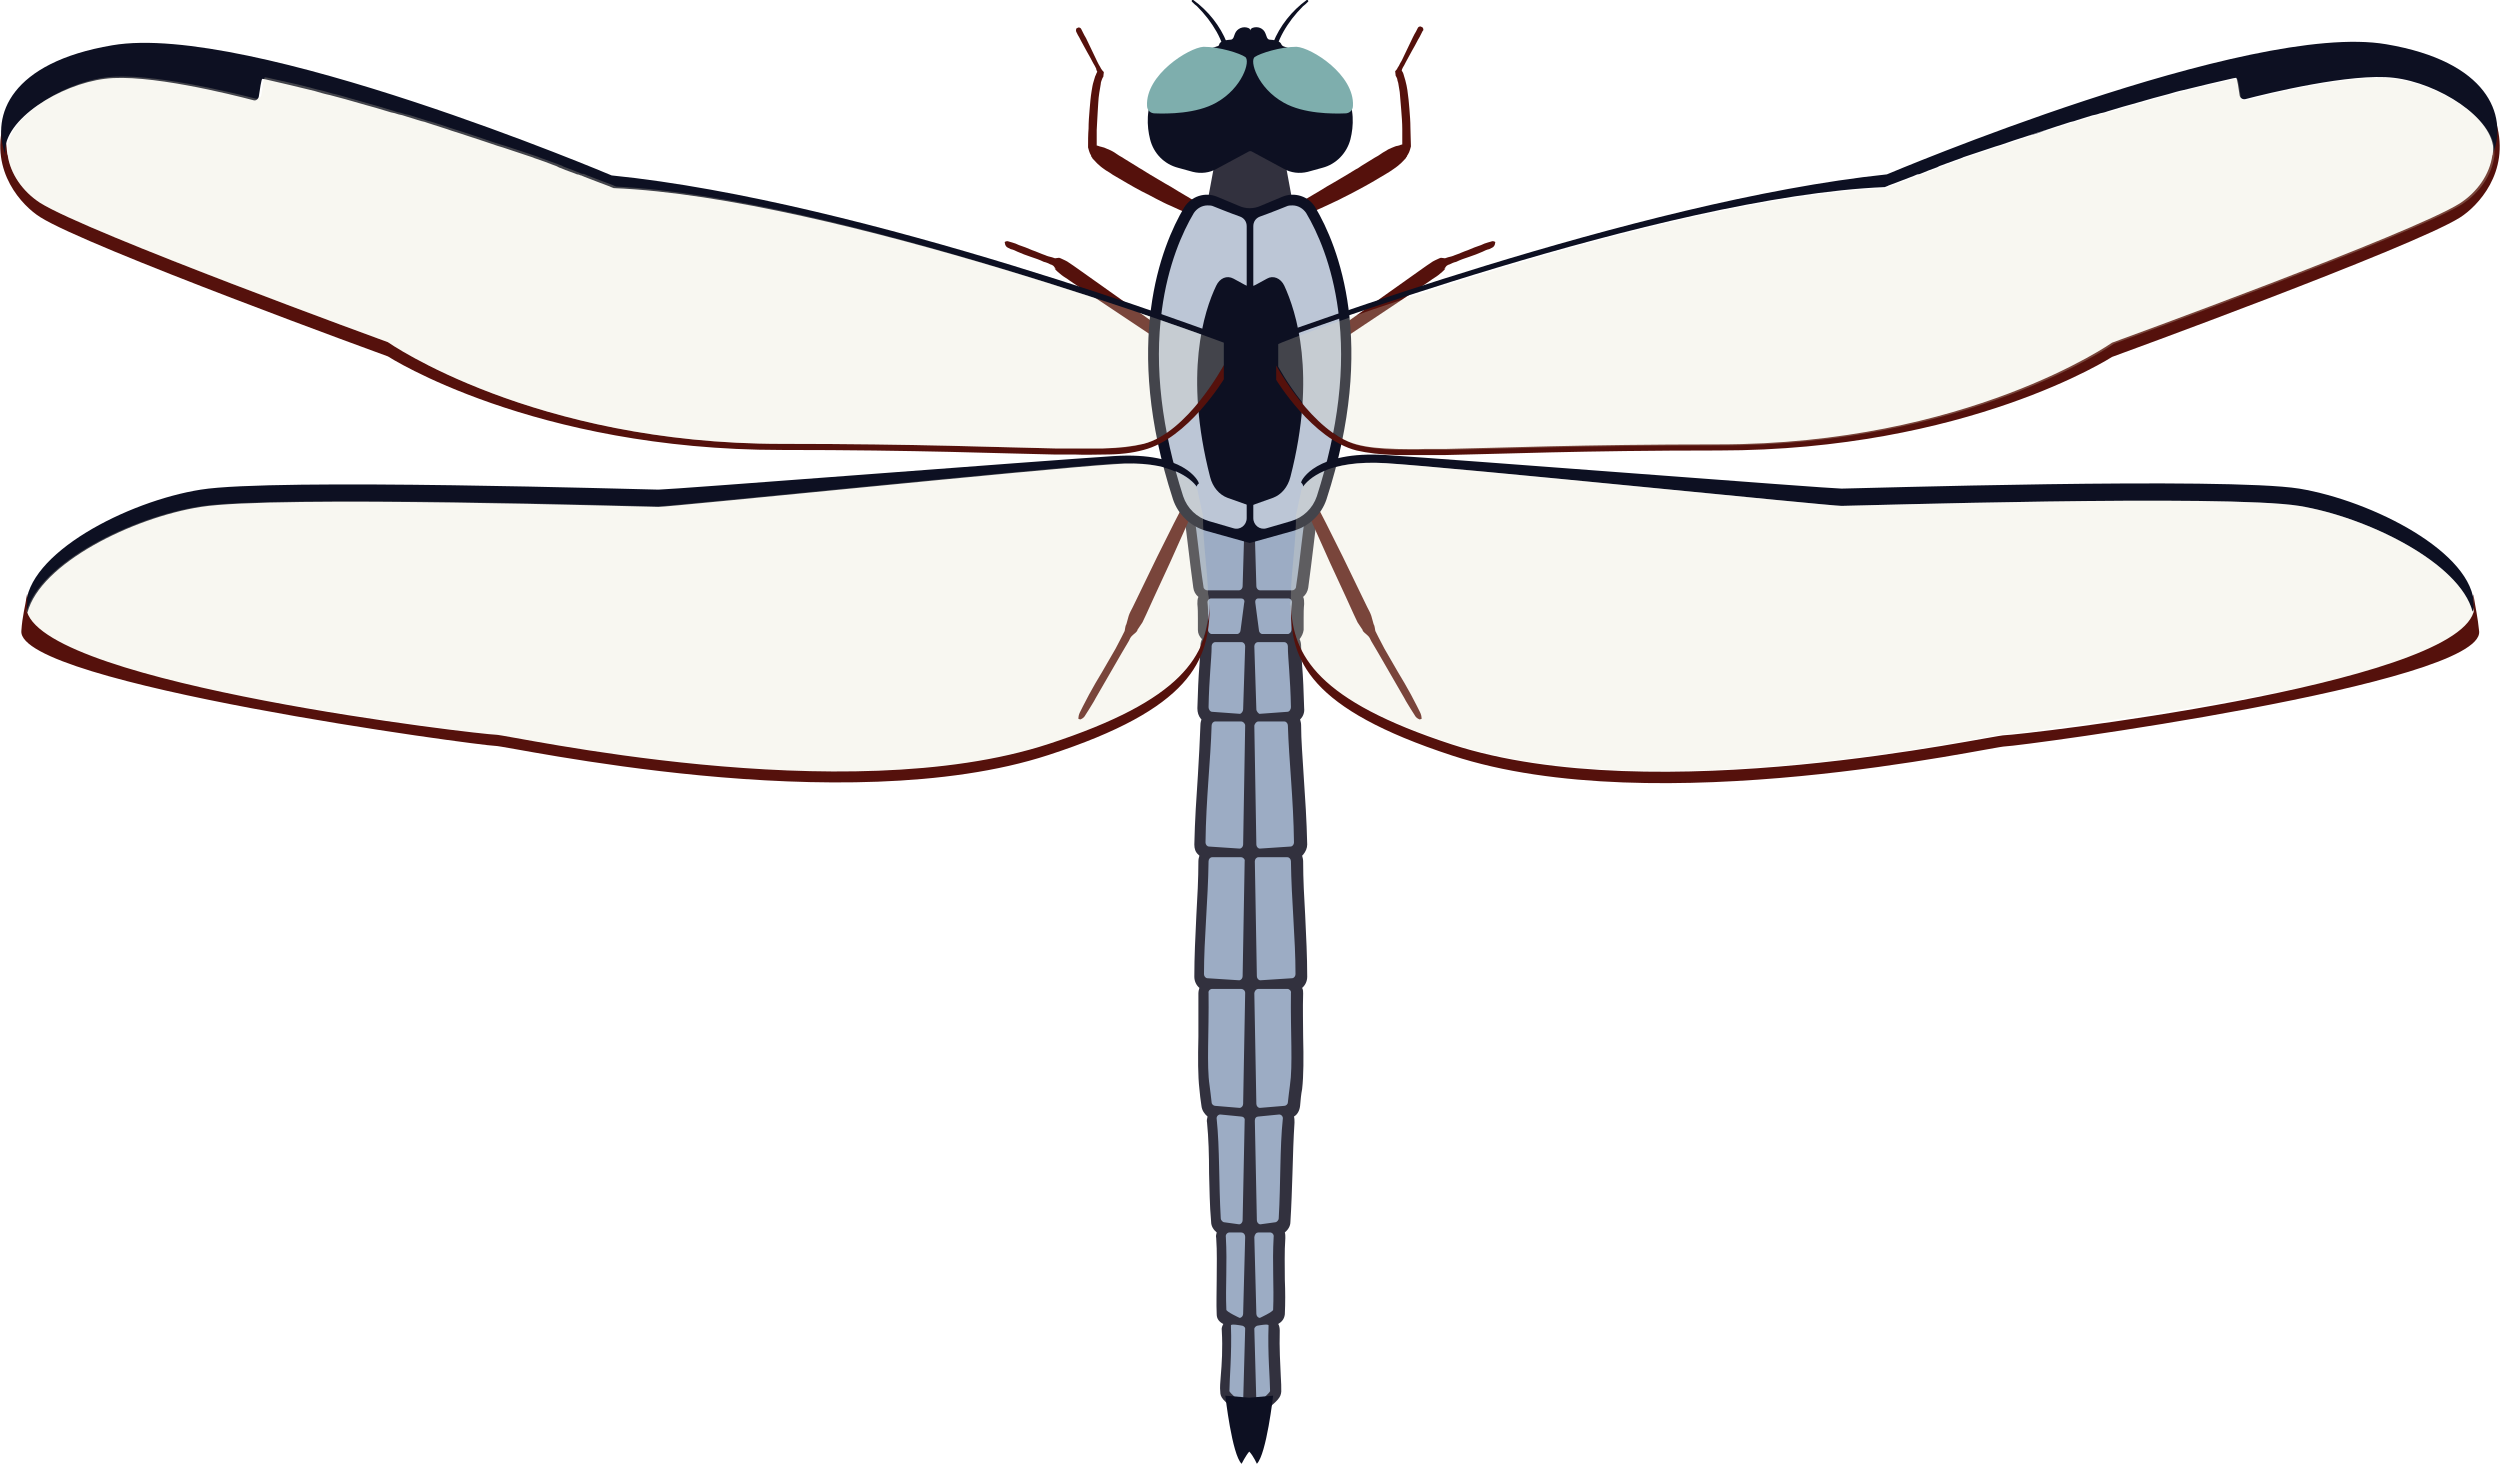 <svg xmlns="http://www.w3.org/2000/svg" width="491.7" height="288" viewBox="0 3456 491.7 288" enable-background="new 0 3456 491.7 288"><path d="m258.1 3555.9c-.5-.7-1.3-1.1-2.1-1.1h-8.5c-.7 0-1.2.2-1.7.7-.4-.4-1.1-.7-1.7-.7h-8.5c-.8 0-1.5.4-2.1 1.1-.5.7-.7 1.6-.5 2.4.2 1 .4 3.1.7 5.4.3 2.4.6 5.1 1 7.9.1.7.4 1.3 1 1.8-.2.4-.2.9-.2 1.4.1.9.1 1.8.1 2.8 0 .8 0 1.5 0 2.3 0 .7.3 1.3.8 1.8-.2.4-.3.8-.3 1.3v.2c0 .9-.1 2.1-.2 3.7-.2 2.3-.3 5.1-.4 8.4 0 .8.2 1.5.7 2.1 0 0 .1.1.1.1-.1.3-.2.7-.2 1.1-.1 3-.3 6.4-.5 9.9-.3 4.4-.6 8.9-.7 13.6 0 .8.2 1.5.8 2 0 0 .1.1.2.2-.1.3-.2.7-.2 1.1 0 3.5-.2 7.1-.4 10.6-.2 4.2-.4 8.2-.4 12.1 0 .9.4 1.7 1 2.2-.1.3-.2.7-.2 1.1 0 3 0 5.9 0 8.5-.1 4.2-.1 7.7.2 10.3.1 1 .2 2.1.4 3.3.1.9.6 1.6 1.2 2.1-.1.4-.2.8-.1 1.2.3 3 .4 6.4.4 10 .1 3.1.1 6.2.4 9.5 0 .9.5 1.6 1.1 2.1-.1.4-.2.7-.1 1.1.2 2.7.1 5.5.1 8.2 0 2.4-.1 4.6 0 6.8 0 .9.5 1.5 1.3 1.9-.2.4-.4.8-.3 1.3.2 3.5 0 6.6-.2 8.9-.1 1.3-.2 2.3-.1 3.1 0 1.1.4 1.7 3.6 4.1l.9.7 1.5-.7 1.5.7.9-.7c3.1-2.4 3.5-3 3.6-4.1 0-.8 0-1.8-.1-3.1-.1-2.3-.3-5.4-.2-8.9 0-.5-.1-1-.3-1.3.7-.4 1.2-1 1.3-1.9.1-2.2.1-4.5 0-6.8 0-2.7-.1-5.4.1-8.2 0-.4 0-.8-.1-1.1.6-.5 1.1-1.2 1.1-2.1.2-3.2.3-6.4.4-9.5.1-3.6.2-7 .4-10 0-.4 0-.8-.1-1.2.7-.4 1.1-1.2 1.2-2.1.1-1.2.2-2.3.4-3.3.3-2.6.3-6.2.2-10.3 0-2.6-.1-5.5 0-8.5 0-.4 0-.7-.2-1.1.6-.5 1-1.3 1-2.2 0-3.9-.2-7.9-.4-12.1-.2-3.5-.4-7-.4-10.6 0-.4-.1-.7-.2-1.1 0 0 .1-.1.2-.2.5-.6.8-1.3.8-2-.1-4.7-.4-9.2-.7-13.6-.2-3.5-.5-6.9-.5-9.9 0-.4-.1-.7-.2-1.1 0 0 .1-.1.1-.1.5-.5.8-1.3.7-2.1-.1-3.3-.2-6.1-.4-8.4-.1-1.6-.2-2.9-.2-3.7v-.2c0-.4-.1-.9-.3-1.3.4-.5.7-1.1.8-1.8 0-.8 0-1.6 0-2.3 0-1 0-1.9.1-2.8 0-.5 0-1-.2-1.4.5-.4.9-1.1 1-1.8.4-2.9.7-5.5 1-7.9.3-2.4.5-4.4.7-5.4-.2-.8-.4-1.7-.9-2.4" fill="#32313e"/><g fill="#9cacc4"><path d="m244.5 3595.5l.4-12.4c0-.4-.3-.8-.7-.8h-5.2c-.4 0-.7.4-.7.8 0 .1 0 .1 0 .2 0 2.1-.5 6.1-.6 11.8 0 .4.3.9.7.9l5.5.4c.3-.1.6-.5.6-.9"/><path d="m244.1 3597.9h-5.1c-.4 0-.7.4-.7.8-.2 6.8-1.1 14.5-1.2 23 0 .4.3.8.7.8l6 .4c.4 0 .7-.4.7-.8l.4-23.4c0-.4-.4-.8-.8-.8"/><path d="m244.1 3624.6h-5.7c-.4 0-.7.4-.7.8-.1 7.7-.9 15.2-.9 22.2 0 .4.3.8.7.8l6.2.4c.4 0 .7-.4.7-.8l.4-22.6c.1-.4-.3-.8-.7-.8"/><path d="m244.1 3650.5h-5.7c-.4 0-.8.4-.7.8.1 7.9-.4 14.2.2 18.2.1 1 .3 2.1.4 3.3 0 .4.4.7.7.7l4.8.4c.4 0 .7-.4.7-.8l.4-21.8c0-.5-.4-.8-.8-.8"/><path d="m244.1 3675.6l-4.1-.4c-.4 0-.8.4-.7.9.6 5.7.4 12.6.8 19.5 0 .4.4.8.7.8l2.9.4c.4 0 .7-.4.7-.8l.4-19.6c.1-.5-.3-.8-.7-.8"/><path d="m244.1 3716.7c0 0-2.1-.4-2 0 .2 5.5-.3 10.8-.3 12.9 0 .3 2.4 2.4 2.4 2.4l.3-.2.4-14.5c0-.3-.4-.6-.8-.6"/><path d="m244.1 3698.4h-2.3c-.4 0-.8.4-.7.9.3 5.3-.1 9.7.1 14.3 0 .4 2.6 1.6 2.6 1.6.4 0 .7-.4.7-.8l.4-15.1c0-.6-.4-.9-.8-.9"/><path d="m244.1 3556.9h-8.5c-.5 0-.9.5-.7 1 .5 2.2.9 7.6 1.8 13.5 0 .4.4.7.7.7h6.3c.4 0 .7-.4.7-.8l.4-13.5c.1-.6-.3-.9-.7-.9"/><path d="m244.1 3573.7h-5.9c-.4 0-.8.4-.7.9.2 1.8 0 3.5.1 5.3 0 .4.4.8.7.8h5c.4 0 .7-.4.7-.8l.7-5.3c.2-.6-.2-.9-.6-.9"/><path d="m247.1 3595.5l-.4-12.4c0-.4.3-.8.7-.8h5.2c.4 0 .7.4.7.8 0 .1 0 .1 0 .2 0 2.1.5 6.1.6 11.8 0 .4-.3.9-.7.9l-5.5.4c-.2-.1-.6-.5-.6-.9"/><path d="m247.5 3597.9h5.1c.4 0 .7.4.7.8.2 6.8 1.1 14.5 1.2 23 0 .4-.3.8-.7.8l-6 .4c-.4 0-.7-.4-.7-.8l-.4-23.4c.1-.4.4-.8.8-.8"/><path d="m247.5 3624.6h5.7c.4 0 .7.4.7.8.1 7.7.9 15.2.9 22.2 0 .4-.3.8-.7.8l-6.2.4c-.4 0-.7-.4-.7-.8l-.4-22.6c0-.4.3-.8.7-.8"/><path d="m247.5 3650.5h5.7c.4 0 .8.4.7.8-.1 7.9.4 14.2-.2 18.2-.1 1-.3 2.1-.4 3.3 0 .4-.4.7-.7.7l-4.8.4c-.4 0-.7-.4-.7-.8l-.4-21.8c.1-.5.4-.8.8-.8"/><path d="m247.5 3675.6l4.1-.4c.4 0 .8.4.7.9-.6 5.7-.4 12.6-.8 19.5 0 .4-.4.8-.7.8l-2.9.4c-.4 0-.7-.4-.7-.8l-.4-19.6c0-.5.3-.8.7-.8"/><path d="m247.5 3716.7c0 0 2.1-.4 2 0-.2 5.5.3 10.8.3 12.9 0 .3-2.4 2.4-2.4 2.4l-.3-.2-.4-14.5c.1-.3.4-.6.8-.6"/><path d="m247.5 3698.4h2.3c.4 0 .8.4.7.9-.3 5.3.1 9.7-.1 14.3 0 .4-2.6 1.6-2.6 1.6-.4 0-.7-.4-.7-.8l-.4-15.1c.1-.6.4-.9.8-.9"/><path d="m247.5 3556.9h8.5c.5 0 .9.5.7 1-.5 2.2-.9 7.6-1.8 13.5 0 .4-.4.7-.7.7h-6.4c-.4 0-.7-.4-.7-.8l-.4-13.5c.1-.6.4-.9.8-.9"/><path d="m247.5 3573.7h5.9c.4 0 .8.4.7.9-.2 1.8 0 3.5-.1 5.3 0 .4-.4.8-.7.8h-5c-.4 0-.7-.4-.7-.8l-.7-5.3c-.1-.6.2-.9.6-.9"/></g><g fill="#55110c"><path d="m236.2 3499c-1-.4-2-.8-3-1.2-1-.4-2-.9-2.9-1.3-1-.4-1.9-.9-2.9-1.4-.9-.5-1.9-1-2.9-1.5-1.9-1-3.7-2.1-5.6-3.2-.4-.3-.9-.6-1.4-.9-.4-.3-.9-.6-1.3-1-.4-.3-.8-.8-1.2-1.2-.1-.1-.2-.2-.2-.3-.1-.1-.2-.2-.2-.4-.2-.3-.3-.6-.4-.9l-.2-.7c0-1.3 0-2.5.1-3.7 0-1.3.1-2.5.2-3.7s.2-2.5.4-3.7c.1-.6.2-1.3.4-1.9.1-.3.2-.7.3-1 .2-.3.2-.7.6-1.1l-.1.9c0-.2 0-.4-.1-.7-.1-.2-.2-.4-.2-.6-.2-.4-.4-.8-.6-1.1-.4-.8-.8-1.5-1.2-2.2s-.8-1.5-1.2-2.2c-.2-.4-.4-.8-.6-1.1l-.3-.6c-.1-.2-.1-.4 0-.7l.4-.2c.4 0 .5.2.6.4l.3.6c.2.4.4.8.6 1.1.4.8.7 1.5 1.1 2.3.4.8.7 1.5 1.1 2.3.2.4.4.8.6 1.1.1.2.2.4.3.5.1.2.3.3.4.5l-.1.9c-.1.1-.2.3-.3.6s-.2.5-.2.8c-.1.6-.2 1.1-.3 1.8-.2 1.2-.2 2.4-.3 3.6-.1 1.2-.1 2.4-.2 3.7 0 1.2 0 2.4 0 3.7l-.2-.7c.3 0 .5.1.8.2l.4.1c.1 0 .2.1.4.1.5.2.9.4 1.4.6.4.2.9.5 1.3.8.4.3.9.5 1.3.8l1.3.8 1.3.8c.4.3.9.5 1.3.8l1.3.8 2.7 1.6 1.4.8 1.3.8c.9.5 1.8 1.1 2.7 1.6.9.5 1.8 1.1 2.7 1.7l-.9 2.1"/><path d="m254.4 3496.7c.9-.6 1.8-1.1 2.7-1.7.9-.5 1.8-1.1 2.7-1.6l1.3-.8 1.4-.8 2.7-1.6 1.3-.8c.4-.2.9-.5 1.3-.8l1.3-.8 1.3-.8c.4-.2.9-.5 1.3-.8.4-.3.9-.5 1.3-.8.4-.2.9-.4 1.4-.6.1 0 .2-.1.4-.1l.4-.1c.2-.1.5-.2.8-.2l-.2.7c0-1.2 0-2.4 0-3.7 0-1.2-.1-2.4-.2-3.7-.1-1.2-.2-2.4-.3-3.6-.1-.6-.2-1.2-.3-1.8-.1-.3-.2-.6-.2-.8-.1-.2-.2-.5-.3-.6l-.1-.9c.2-.2.3-.3.4-.5.1-.2.2-.4.3-.5.2-.4.4-.8.6-1.1.4-.8.7-1.5 1.1-2.3.4-.8.7-1.5 1.1-2.3.2-.4.4-.8.6-1.1l.3-.6c.1-.2.2-.4.6-.4l.4.2c.2.3.2.6 0 .7l-.3.6c-.2.4-.4.8-.6 1.1-.4.8-.8 1.5-1.2 2.2s-.8 1.5-1.2 2.2c-.2.4-.4.8-.6 1.1-.1.2-.2.4-.2.6-.1.2-.1.4-.1.7l-.1-.9c.4.4.5.7.6 1.1s.2.7.3 1c.2.7.3 1.3.4 1.9.2 1.3.3 2.5.4 3.7.1 1.3.2 2.5.2 3.7 0 1.3.1 2.5.1 3.7l-.2.7c-.1.3-.2.6-.4.9-.1.1-.2.3-.2.4-.1.1-.2.2-.2.3-.4.4-.8.9-1.2 1.2-.4.4-.9.7-1.3 1-.4.3-.9.6-1.4.9-1.8 1.1-3.7 2.2-5.6 3.2-.9.5-1.9 1-2.9 1.5-.9.5-1.9.9-2.9 1.4-.9.4-1.9.9-2.9 1.3-1 .4-2 .9-3 1.2l-.9-2.1"/></g><path d="m245.7 3730.9l-4.7-.4c0 0 1.3 11.6 3.2 13.4 0 0 .8-1.6 1.5-2.4.8.8 1.5 2.4 1.5 2.4 1.9-1.9 3.2-13.4 3.2-13.4l-4.7.4" fill="#0d1022"/><path fill="#32313e" d="m252.7 3487.5l-6.8-4.4-6.9 4.4-2.2 11.9 9.1 4.4 9-4.4z"/><g fill="#0d1022"><path d="m234.7 3456c2.9 2.1 5.3 5.1 6.6 8.4.2.4.8 1.5.1 1.8-.7.2-.8-.9-.9-1.2-.6-1.9-1.7-3.7-2.9-5.3-.7-.9-1.4-1.7-2.2-2.5-.3-.2-.6-.5-.8-.7 0 0-.1-.1-.2-.2-.1-.2.1-.4.3-.3"/><path d="m257 3456c-2.9 2.1-5.3 5.1-6.6 8.4-.2.4-.8 1.5-.1 1.8.7.2.8-.9.9-1.2.6-1.9 1.7-3.7 2.9-5.3.7-.9 1.4-1.7 2.2-2.5.3-.2.6-.5.8-.7 0 0 .1-.1.2-.2.1-.2-.2-.4-.3-.3"/><path d="m252.4 3465.1c-.2-.1-.3-.2-.4-.4-.1-.3-.5-.8-2.3-.9-.2 0-.4-.2-.5-.4l-.3-.8c-.4-1.1-1.6-1.5-2.6-1.1-.2.1-.4.3-.4.5 0-.2-.1-.4-.4-.5-1-.4-2.2.1-2.6 1.1l-.3.8c-.1.2-.3.4-.5.4-1.8.1-2.2.6-2.3.9 0 .2-.2.4-.4.4-13.9 4.6-14.5 13.1-13.2 18.3.7 2.8 2.8 4.9 5.5 5.6l2.9.8c1.6.4 3.3.2 4.7-.6l6.3-3.4c.2-.1.4-.1.6 0l6.3 3.4c1.4.8 3.1 1 4.7.6l2.9-.8c2.7-.7 4.8-2.9 5.5-5.6 1.3-5.2.7-13.6-13.2-18.3"/></g><g fill="#7eaead"><path d="m225.6 3476.8c0 .9.7 1.5 1.5 1.5 2.5.1 8.2.1 12.1-2.1 5.2-2.9 6.8-8.3 5.7-9-1-.7-5-2-8.2-2-2.9.2-11.4 5.5-11.1 11.6"/><path d="m266.1 3476.8c0 .9-.7 1.5-1.5 1.5-2.5.1-8.2.1-12.1-2.1-5.2-2.9-6.8-8.3-5.7-9 1-.7 5-2 8.2-2 3 .2 11.4 5.5 11.1 11.6"/></g><g fill="#55110c"><path d="m197.6 3503.6c.3-.2.6-.2.8-.1l.7.2c.4.1.9.3 1.3.5.9.3 1.7.6 2.6 1 .9.3 1.7.7 2.6 1 .4.2.9.3 1.3.4l.3.1c.1 0 .2.1.3.1.3 0 .5-.1.8-.1l.3.1c.6.3 1.2.5 1.7.9.5.3 1 .7 1.6 1.1l3.1 2.2 6.2 4.4 6.2 4.4 3.1 2.2 3.1 2.2-1.1 1.6-3.2-2-3.2-2.1-6.3-4.2-6.3-4.2-3.1-2.1c-.5-.4-1.1-.7-1.6-1.1-.5-.4-1-.8-1.4-1.3l.3.1c-.2-.1-.3-.4-.5-.6-.1-.1-.2-.1-.3-.2l-.3-.1c-.4-.2-.8-.4-1.3-.5-.8-.4-1.7-.7-2.6-1-.9-.3-1.7-.6-2.6-1-.4-.2-.8-.4-1.3-.5l-.6-.3c-.2-.1-.4-.3-.5-.6l-.1-.5"/><path d="m212.1 3597.4c0-.5.1-.9.3-1.3l.6-1.2c.4-.8.8-1.5 1.2-2.3.8-1.5 1.7-3 2.6-4.5.9-1.5 1.7-3 2.6-4.5.4-.8.8-1.5 1.2-2.3l.3-.6c.1-.2.2-.4.3-.6.1-.4.1-.9.3-1.3v.1c.2-.6.3-1.2.5-1.8.2-.6.5-1.1.8-1.7l1.6-3.3 3.2-6.6 3.3-6.6 1.7-3.3 1.7-3.3 1.8.9-1.5 3.4-1.5 3.4-3 6.7-3.1 6.7-1.5 3.3c-.3.6-.5 1.1-.8 1.7-.3.5-.7 1-1 1.5v.1c-.2.4-.6.6-1 1-.2.2-.3.3-.4.5l-.3.6c-.4.7-.9 1.5-1.3 2.2-.9 1.5-1.7 3-2.6 4.5-.9 1.5-1.7 3-2.6 4.5-.4.8-.9 1.5-1.3 2.2l-.7 1.1c-.2.4-.5.7-1 .9l-.4-.1"/><path d="m294.1 3503.6c-.3-.2-.6-.2-.8-.1l-.7.2c-.4.1-.9.3-1.3.5-.9.3-1.7.6-2.6 1-.9.3-1.7.7-2.6 1-.4.2-.9.3-1.3.4l-.3.1c-.1 0-.2.1-.3.1-.3 0-.5-.1-.8-.1l-.3.1c-.6.3-1.2.5-1.7.9-.5.3-1 .7-1.6 1.1l-3.1 2.2-6.2 4.4-6.2 4.4-3.1 2.2-3.1 2.2 1.1 1.6 3.2-2 3.2-2.1 6.3-4.2 6.3-4.2 3.1-2.1c.5-.4 1.1-.7 1.6-1.1.5-.4 1-.8 1.4-1.3l-.3.1c.2-.1.3-.4.5-.6.1-.1.2-.1.3-.2l.3-.1c.4-.2.8-.4 1.3-.5.8-.4 1.7-.7 2.6-1 .9-.3 1.7-.6 2.6-1 .4-.2.8-.4 1.3-.5l.6-.3c.2-.1.4-.3.5-.6l.1-.5"/><path d="m279.6 3597.4c0-.5-.1-.9-.3-1.3l-.6-1.2c-.4-.8-.8-1.5-1.2-2.3-.8-1.5-1.7-3-2.6-4.5-.9-1.5-1.7-3-2.6-4.5-.4-.8-.8-1.5-1.2-2.3l-.3-.6c-.1-.2-.2-.4-.3-.6-.1-.4-.1-.9-.3-1.3v.1c-.2-.6-.3-1.2-.5-1.8-.2-.6-.5-1.1-.8-1.7l-1.6-3.3-3.2-6.6-3.3-6.6-1.7-3.3-1.7-3.3-1.8.9 1.5 3.4 1.5 3.4 3 6.7 3.1 6.7 1.5 3.3c.3.6.5 1.1.8 1.7.3.5.7 1 1 1.5v.1c.2.4.6.6 1 1 .2.2.3.3.4.5l.3.6c.4.7.9 1.5 1.3 2.2.9 1.5 1.7 3 2.6 4.5.9 1.5 1.7 3 2.6 4.5.4.8.9 1.5 1.3 2.2l.7 1.1c.2.4.5.7 1 .9l.4-.1"/></g><path d="m258.7 3496.8c-1.3-2.2-4.1-3.1-6.5-2.1l-4.3 1.8c-1.3.6-2.9.6-4.2 0l-4.3-1.8c-2.4-1-5.1-.1-6.5 2.1-4.5 7.6-12.2 26.6-2.2 57.4 1 3 3.4 5.3 6.5 6.2l8.6 2.4 8.6-2.4c3.1-.9 5.5-3.2 6.5-6.2 10-30.8 2.3-49.8-2.2-57.4" fill="#0d1022"/><g fill="#bcc6d6"><path d="m245.2 3500.5c0-.9-.5-1.6-1.3-1.9-2-.7-5.2-2-5.2-2-.4-.2-.8-.2-1.2-.2-1.1 0-2.1.6-2.7 1.5-2.2 3.7-5.1 10.1-6.3 19.2-1.5 11.1 0 23.4 4.2 36.5.8 2.4 2.7 4.2 5.1 4.9l4.8 1.4c1.3.4 2.6-.6 2.6-2v-57.4"/><path d="m246.5 3500.5c0-.9.5-1.6 1.3-1.9 2-.7 5.2-2 5.2-2 .4-.2.8-.2 1.2-.2 1.1 0 2.1.6 2.7 1.5 2.2 3.7 5.1 10.1 6.3 19.2 1.5 11.1 0 23.4-4.2 36.5-.8 2.4-2.7 4.2-5.1 4.9l-4.8 1.4c-1.3.4-2.6-.6-2.6-2v-57.4"/></g><path d="m252.6 3512.2c-.7-1.5-2.2-2.1-3.4-1.4l-2.2 1.2c-.7.4-1.5.4-2.2 0l-2.2-1.2c-1.3-.7-2.7-.1-3.4 1.4-2.4 5-6.4 17.4-1.2 37.6.5 2 1.8 3.5 3.4 4.1l4.5 1.6 4.5-1.6c1.6-.6 2.9-2.1 3.4-4.1 5.2-20.2 1.1-32.6-1.2-37.6" fill="#0d1022"/><path d="m240.7 3527.8v2.8c0 0-7.1 11.7-15.8 13.9-2.2.6-4.6.9-7.9.9-1.6 0-3.5.1-5.5 0-.3 0-.7 0-1.1 0-.4 0-.7 0-1.1 0-.6 0-1.1 0-1.8 0-10.6-.2-26.8-.9-53.8-.9-48.9 0-77.4-18.4-77.4-18.4s-59.1-21.5-68.4-27.4c-3.5-2.2-9.9-8.9-7.2-18.5.2-.8.7 7 .8 6.2.5 3.8 3 7.3 6.4 9.5 9.4 5.9 68.4 27.4 68.4 27.4s28.5 20 77.4 20c27 0 43.2.7 53.8.9.6 0 1.2 0 1.8 0 .4 0 .7 0 1.1 0s.7 0 1.1 0c2.1 0 3.9 0 5.5 0 3.3-.1 5.7-.4 7.9-.9 8.7-2.2 15.8-15.5 15.8-15.5" fill="#55110c"/><g fill="#0d1022"><path d="m240.7 3522.2v1.2c0 0-76.4-28.6-120-30.4 0 0-.2-.1-.5-.2 0 0-.1 0-.2-.1-.9-.3-2.6-1-5-1.9-.2-.1-.5-.2-.7-.3 0 0 0 0-.1 0-.2-.1-.4-.2-.7-.2-.9-.4-2-.7-3.1-1.2-.3-.1-.6-.2-.9-.4-.3-.1-.5-.2-.8-.3-1-.4-2.1-.8-3.3-1.2-.2-.1-.4-.1-.5-.2-.2-.1-.4-.1-.6-.2-.2-.1-.4-.1-.6-.2-.2-.1-.4-.1-.6-.2-.2-.1-.4-.1-.6-.2-.6-.2-1.2-.4-1.8-.6-.2-.1-.4-.1-.6-.2-.2-.1-.4-.1-.6-.2s-.4-.1-.6-.2c-.3-.1-.7-.2-1-.3-1.8-.6-3.5-1.2-5.4-1.8-1.2-.4-2.4-.8-3.7-1.2-.6-.2-1.1-.4-1.8-.6-.9-.3-1.9-.6-2.8-.9-.5-.2-.9-.3-1.4-.4-1-.3-1.9-.6-2.9-.9-.5-.2-1-.3-1.5-.4-.5-.2-1-.3-1.5-.4-1-.3-2-.6-3-.9-.6-.2-1.2-.3-1.8-.5-1.4-.4-2.8-.8-4.2-1.2-1-.3-2-.5-3-.8-1-.2-2-.5-3-.8-3.3-.8-6.6-1.6-9.7-2.3-.2 0-.4-.1-.6-.1-.2 0-.5 2.2-.7 3.5-.1.5-.6.9-1.1.7-4.2-1.1-20.9-5.3-29.2-4.2-8.8 1.1-19.9 8-19.6 14.5 0 .1 0 .2 0 .3-2.7-7.6 1-18 21.1-21.4 26.9-4.6 98.2 25.6 98.2 25.6 49.8 5 120.4 31.7 120.4 31.7"/><path d="m89 3481.5c1.3.4 2.5.8 3.7 1.2-1.2-.3-2.4-.7-3.7-1.2"/></g><path d="m240.7 3523.4v4.4c0 0-7.1 13.3-15.8 15.5-2.2.6-4.6.9-7.9.9-1.6 0-3.5.1-5.5 0-.3 0-.7 0-1.1 0-.4 0-.7 0-1.1 0-.6 0-1.1 0-1.8 0-10.6-.2-26.8-.9-53.8-.9-48.9 0-77.4-20-77.4-20s-59.1-21.5-68.4-27.4c-3.4-2.2-5.9-5.7-6.4-9.5 0-.1 0-.2 0-.4 0-.1 0-.2 0-.3-.3-6.5 10.8-13.5 19.6-14.5 8.3-1 25 3.1 29.2 4.2.5.1 1-.2 1.1-.7.2-1.3.5-3.5.7-3.5.2 0 .4.1.6.1 3.2.7 6.4 1.4 9.7 2.3 1 .2 2 .5 3 .8 1 .2 2 .5 3 .8 1.4.4 2.8.8 4.2 1.2.6.2 1.2.3 1.8.5 1 .3 2 .6 3 .9.5.2 1 .3 1.5.4.5.2 1 .3 1.5.4 1 .3 2 .6 2.9.9.5.2.9.3 1.4.4.9.3 1.9.6 2.8.9.6.2 1.1.4 1.8.6 1.3.4 2.5.8 3.7 1.2 1.9.6 3.7 1.3 5.4 1.8.3.1.7.2 1 .3.2.1.4.1.6.2.2.1.4.1.6.2s.4.1.6.2c.6.2 1.2.4 1.8.6.2.1.4.1.6.2s.4.1.6.2c.2.1.4.1.6.2.2.1.4.1.6.2.2.1.4.1.5.2 1.1.4 2.2.8 3.3 1.2.3.1.6.2.8.3.3.1.6.2.9.4 1.1.4 2.1.8 3.1 1.2.2.1.4.2.7.2 0 0 0 0 .1 0 .2.1.5.2.7.3 2.4.9 4.1 1.6 5 1.9.1 0 .1 0 .2.1.3.1.5.2.5.2 43.1 2.1 119.5 30.7 119.5 30.7" opacity=".25" fill="#e6e1ca"/><path d="m235.4 3551.7c0-.3.2-.5.4-.6l-.1-.3c0 0-2.6-6-16.6-5.1s-87.2 6.6-89.6 6.6c-2.4 0-75.6-2.3-90 0-14.5 2.3-34.4 12.6-34.4 23.1 0 .4.1.7.3 1.1 2.5-9.7 20.7-18.7 34.1-20.8 14.5-2.3 87.6 0 90 0 2.4 0 75.6-7.5 89.6-8.4 11.4-.9 15.2 3 16.3 4.4" fill="#0d1022"/><path d="m237.8 3574.8c-.3 10.2-5.3 18.9-31.6 27.5-40.1 13.1-106.1-1.8-108.8-1.8-2.6 0-88.5-11-92.4-21.2-.1-.2-.1-.5-.1-.7 0-.7.1-1.5.3-2.2 2.5-9.7 20.7-18.7 34.1-20.8 14.5-2.3 87.6 0 90 0 2.4 0 75.6-7.5 89.6-8.4 14.1-.9 16.6 5.1 16.6 5.1l1.1 5.1c0 5.5.9 10.7 1 15.4.2.7.2 1.4.2 2" opacity=".25" fill="#e6e1ca"/><g fill="#55110c"><path d="m206.2 3604.5c-40.1 13.1-106.1-1.8-108.8-1.8s-94-12.2-93.2-22.6c.2-3 .7-4.5 1.1-7.1.2-1.1-.1 3.6 0 3.3 4.3 14.4 89.6 24.2 92.2 24.2 2.6 0 68.6 15 108.8 1.8 26.3-8.6 31.3-17.3 31.6-27.5 0 0 0 .1 0 .1.1 11.1-3.7 20.5-31.7 29.6"/><path d="m266.8 3543.4c2.2.6 4.6.8 7.9.9 1.6 0 3.5.1 5.5 0 .3 0 .7 0 1.1 0 .4 0 .7 0 1.1 0 .6 0 1.1 0 1.8 0 10.6-.2 26.8-.9 53.8-.9 48.9 0 77.4-20 77.4-20s59.1-21.5 68.4-27.4c3.4-2.2 5.9-5.7 6.4-9.5.1.8.6-7 .8-6.2 2.7 9.6-3.7 16.3-7.2 18.5-9.4 5.9-68.4 27.4-68.4 27.4s-28.5 18.4-77.4 18.4c-27 0-43.2.7-53.8.9-.6 0-1.2 0-1.8 0-.4 0-.7 0-1.1 0-.4 0-.7 0-1.1 0-2.1 0-3.9 0-5.5 0-3.3-.1-5.7-.4-7.9-.9-8.7-2.2-15.8-13.9-15.8-13.9v-2.8c0-.1 7.1 13.2 15.8 15.5"/></g><g fill="#0d1022"><path d="m371.1 3490.3c0 0 71.3-30.2 98.2-25.6 20.1 3.4 23.8 13.9 21.1 21.4 0-.1 0-.2 0-.3.2-6.6-10.9-13.5-19.6-14.5-8.3-1-25 3.1-29.2 4.2-.5.1-1-.2-1.1-.7-.2-1.3-.5-3.5-.7-3.5-.2 0-.4.1-.6.1-3.2.7-6.4 1.5-9.7 2.3-1 .2-2 .5-3 .8-1 .3-2 .5-3 .8-1.4.4-2.8.8-4.2 1.2-.6.2-1.2.3-1.8.5-1 .3-2 .6-3 .9-.5.2-1 .3-1.5.4-.5.2-1 .3-1.5.4-1 .3-1.9.6-2.9.9-.5.2-.9.3-1.4.4-.9.3-1.9.6-2.8.9-.6.2-1.2.4-1.8.6-1.3.4-2.5.8-3.7 1.2-1.9.6-3.7 1.2-5.4 1.8-.3.1-.7.2-1 .3-.2.1-.4.1-.6.2s-.4.1-.6.2c-.2.1-.4.1-.6.2-.6.2-1.2.4-1.8.6-.2.1-.4.1-.6.2-.2.1-.4.1-.6.2-.2.1-.4.1-.6.2-.2.1-.4.1-.6.2-.2.1-.4.1-.5.2-1.1.4-2.2.8-3.3 1.2-.3.1-.5.2-.8.3-.3.1-.6.2-.9.4-1.1.4-2.2.8-3.1 1.2-.2.1-.5.2-.7.2 0 0 0 0-.1 0-.2.1-.5.2-.7.3-2.4.9-4.1 1.6-5 1.9 0 0-.1.1-.2.1-.3.1-.5.2-.5.2-43.6 1.8-120 30.4-120 30.4v-1.2c.3.2 70.9-26.5 120.4-31.7"/><path d="m399 3482.7c1.2-.4 2.4-.8 3.7-1.2-1.3.5-2.5.9-3.7 1.2"/></g><path d="m370.9 3493c0 0 .2-.1.5-.2 0 0 .1 0 .2-.1.9-.3 2.6-1 5-1.9.2-.1.5-.2.7-.3 0 0 0 0 .1 0 .2-.1.4-.2.7-.2 1-.4 2-.8 3.1-1.2.3-.1.6-.2.9-.4.2-.1.5-.2.8-.3 1.1-.4 2.1-.8 3.3-1.2.2-.1.4-.1.5-.2.2-.1.4-.1.6-.2.2-.1.4-.1.6-.2.2-.1.4-.1.6-.2s.4-.1.6-.2c.6-.2 1.1-.4 1.8-.6.2-.1.4-.1.6-.2s.4-.1.6-.2c.2-.1.4-.1.6-.2.3-.1.7-.2 1-.3 1.8-.6 3.5-1.2 5.4-1.8 1.2-.4 2.4-.8 3.7-1.2.6-.2 1.2-.4 1.8-.6.9-.3 1.9-.6 2.8-.9.5-.2.9-.3 1.4-.4.9-.3 1.9-.6 2.9-.9.5-.2 1-.3 1.5-.4.5-.2 1-.3 1.5-.4 1-.3 2-.6 3-.9.6-.2 1.2-.3 1.8-.5 1.4-.4 2.8-.8 4.2-1.2 1-.3 2-.6 3-.8 1-.3 2-.5 3-.8 3.3-.9 6.6-1.6 9.7-2.3.2 0 .4-.1.6-.1.2 0 .5 2.2.7 3.5.1.5.6.9 1.1.7 4.2-1.1 20.9-5.3 29.2-4.2 8.8 1.1 19.9 8 19.6 14.5 0 .1 0 .2 0 .3 0 .1 0 .2 0 .4-.5 3.8-3 7.3-6.4 9.5-9.4 5.9-68.4 27.4-68.4 27.4s-28.5 20-77.4 20c-27 0-43.2.7-53.8.9-.6 0-1.2 0-1.8 0-.4 0-.7 0-1.1 0-.4 0-.7 0-1.1 0-2.1 0-3.9 0-5.5 0-3.3-.1-5.7-.4-7.9-.9-8.7-2.2-15.8-15.5-15.8-15.5v-4.4c-.4-.3 76-28.9 119.5-30.7" opacity=".25" fill="#e6e1ca"/><path d="m256.3 3551.7c1-1.4 4.8-5.3 16.3-4.6 14.1.9 87.2 8.4 89.6 8.4s75.6-2.3 90 0c13.4 2.2 31.6 11.2 34.1 20.8.2-.4.3-.7.3-1.1 0-10.5-20-20.7-34.4-23.1-14.5-2.3-87.6 0-90 0s-75.6-5.7-89.6-6.6-16.6 5.1-16.6 5.1l-.1.3c.3.3.4.5.4.8" fill="#0d1022"/><path d="m253.9 3572.7c.1-4.8 1-9.9 1-15.4l1.1-5.1c0 0 2.6-6 16.6-5.1 14.1.9 87.2 8.4 89.6 8.4s75.6-2.3 90 0c13.4 2.2 31.6 11.2 34.1 20.8.2.8.3 1.5.3 2.2 0 .2 0 .4-.1.7-3.9 10.3-89.8 21.2-92.4 21.2-2.6 0-68.6 15-108.8 1.8-26.3-8.6-31.2-17.3-31.6-27.5.2-.5.2-1.2.2-2" opacity=".25" fill="#e6e1ca"/><path d="m253.9 3575c0 0 0-.1 0-.1.3 10.1 5.3 18.9 31.6 27.5 40.1 13.1 106.1-1.8 108.8-1.8 2.6 0 87.9-9.7 92.2-24.2.1.3-.2-4.5 0-3.3.4 2.6.8 4.1 1.1 7.1.8 10.4-90.6 22.6-93.2 22.6-2.6 0-68.6 15-108.8 1.8-28.1-9.2-31.9-18.6-31.7-29.6" fill="#55110c"/></svg>
